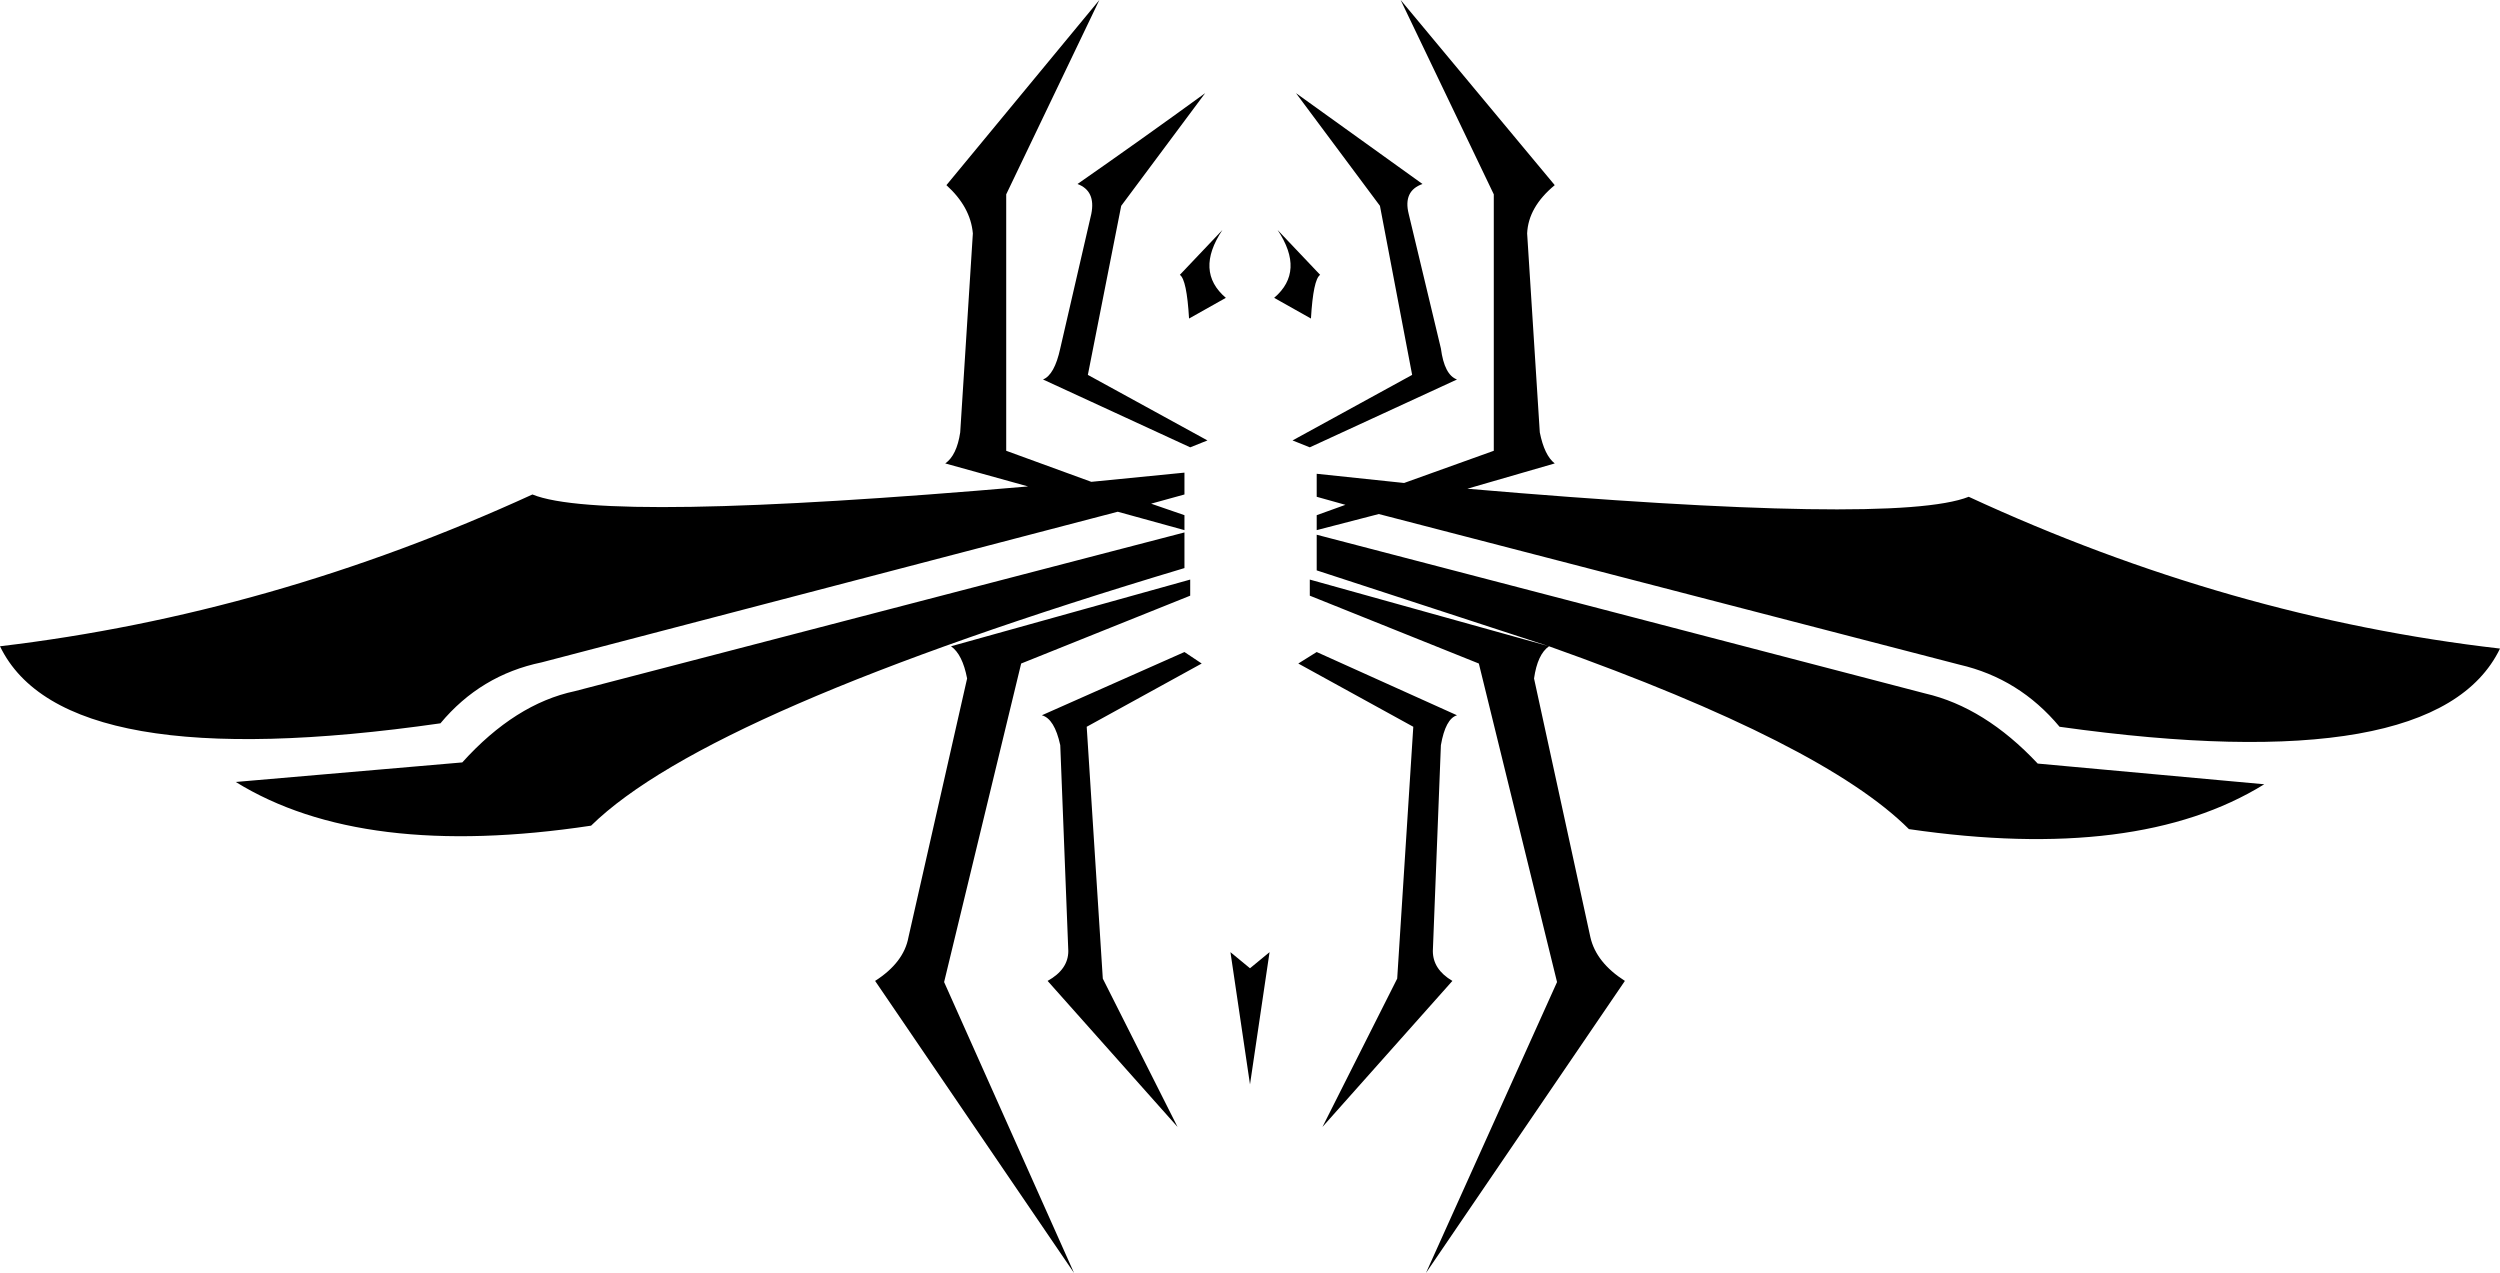 <?xml version="1.0" encoding="UTF-8" standalone="no"?>
<svg xmlns:xlink="http://www.w3.org/1999/xlink" height="55.35px" width="108.7px" xmlns="http://www.w3.org/2000/svg">
  <g transform="matrix(1.0, 0.0, 0.0, 1.0, -345.55, -233.8)">
    <path d="M411.95 243.95 L412.5 252.6 Q412.7 253.6 413.15 253.95 L409.35 255.05 Q428.0 256.65 431.15 255.4 442.5 260.65 454.25 262.0 451.5 267.7 435.1 265.4 433.35 263.3 430.75 262.7 L405.5 256.15 402.8 256.85 402.8 256.2 404.05 255.75 402.8 255.4 402.8 254.4 406.6 254.8 410.5 253.4 410.5 242.25 406.45 233.8 413.15 241.85 Q412.0 242.8 411.95 243.95 M408.2 248.95 Q408.35 250.1 408.9 250.3 L402.5 253.25 401.75 252.95 406.95 250.1 405.55 242.75 401.9 237.85 407.4 241.8 Q406.55 242.1 406.8 243.1 L408.2 248.95 M412.9 261.9 Q412.4 262.25 412.25 263.3 L414.7 274.55 Q414.95 275.65 416.2 276.45 L407.55 289.15 413.25 276.5 409.85 262.65 402.5 259.7 402.5 259.0 412.9 261.9 402.8 258.6 402.8 257.05 429.25 263.95 Q431.85 264.55 434.15 267.0 L444.0 267.9 Q438.5 271.3 428.55 269.85 424.85 266.15 412.9 261.9 M402.95 245.75 Q402.65 245.95 402.55 247.65 L400.95 246.75 Q402.3 245.6 401.1 243.8 L402.95 245.75 M398.85 246.75 L397.25 247.65 Q397.15 245.95 396.85 245.75 L398.7 243.8 Q397.5 245.6 398.85 246.75 M394.3 242.75 L392.85 250.1 398.05 252.95 397.3 253.25 390.9 250.3 Q391.4 250.1 391.65 248.95 L393.0 243.1 Q393.2 242.1 392.4 241.8 395.2 239.85 397.95 237.85 L394.3 242.75 M387.85 243.95 Q387.75 242.8 386.7 241.85 L393.35 233.8 389.3 242.25 389.3 253.4 393.0 254.75 397.05 254.35 397.05 255.3 395.6 255.7 397.05 256.2 397.05 256.85 394.15 256.05 369.1 262.6 Q366.45 263.15 364.7 265.25 348.3 267.6 345.55 261.9 357.35 260.5 368.7 255.3 371.75 256.55 390.25 254.95 L386.65 253.95 Q387.15 253.6 387.3 252.6 L387.85 243.95 M408.9 264.9 Q408.4 265.05 408.2 266.2 L407.85 275.15 Q407.85 275.95 408.7 276.45 L403.05 282.8 406.3 276.35 407.0 265.4 402.0 262.65 402.8 262.15 408.9 264.9 M397.3 259.7 L389.95 262.65 386.6 276.5 392.25 289.15 383.6 276.45 Q384.85 275.65 385.05 274.55 L387.6 263.3 Q387.4 262.25 386.9 261.9 L397.3 259.0 397.3 259.7 M397.05 256.95 L397.05 258.5 Q376.35 264.7 371.25 269.7 361.3 271.2 355.8 267.8 L365.65 266.95 Q367.95 264.4 370.55 263.85 L397.05 256.95 M390.85 264.9 L397.05 262.15 397.8 262.65 392.8 265.4 393.5 276.35 396.75 282.8 391.1 276.45 Q392.0 275.95 392.0 275.15 L391.65 266.2 Q391.4 265.05 390.85 264.9 M400.75 275.2 L399.9 280.95 399.05 275.2 399.9 275.9 400.75 275.2" fill="#000000" fill-rule="evenodd" stroke="none"/>
  </g>
</svg>
